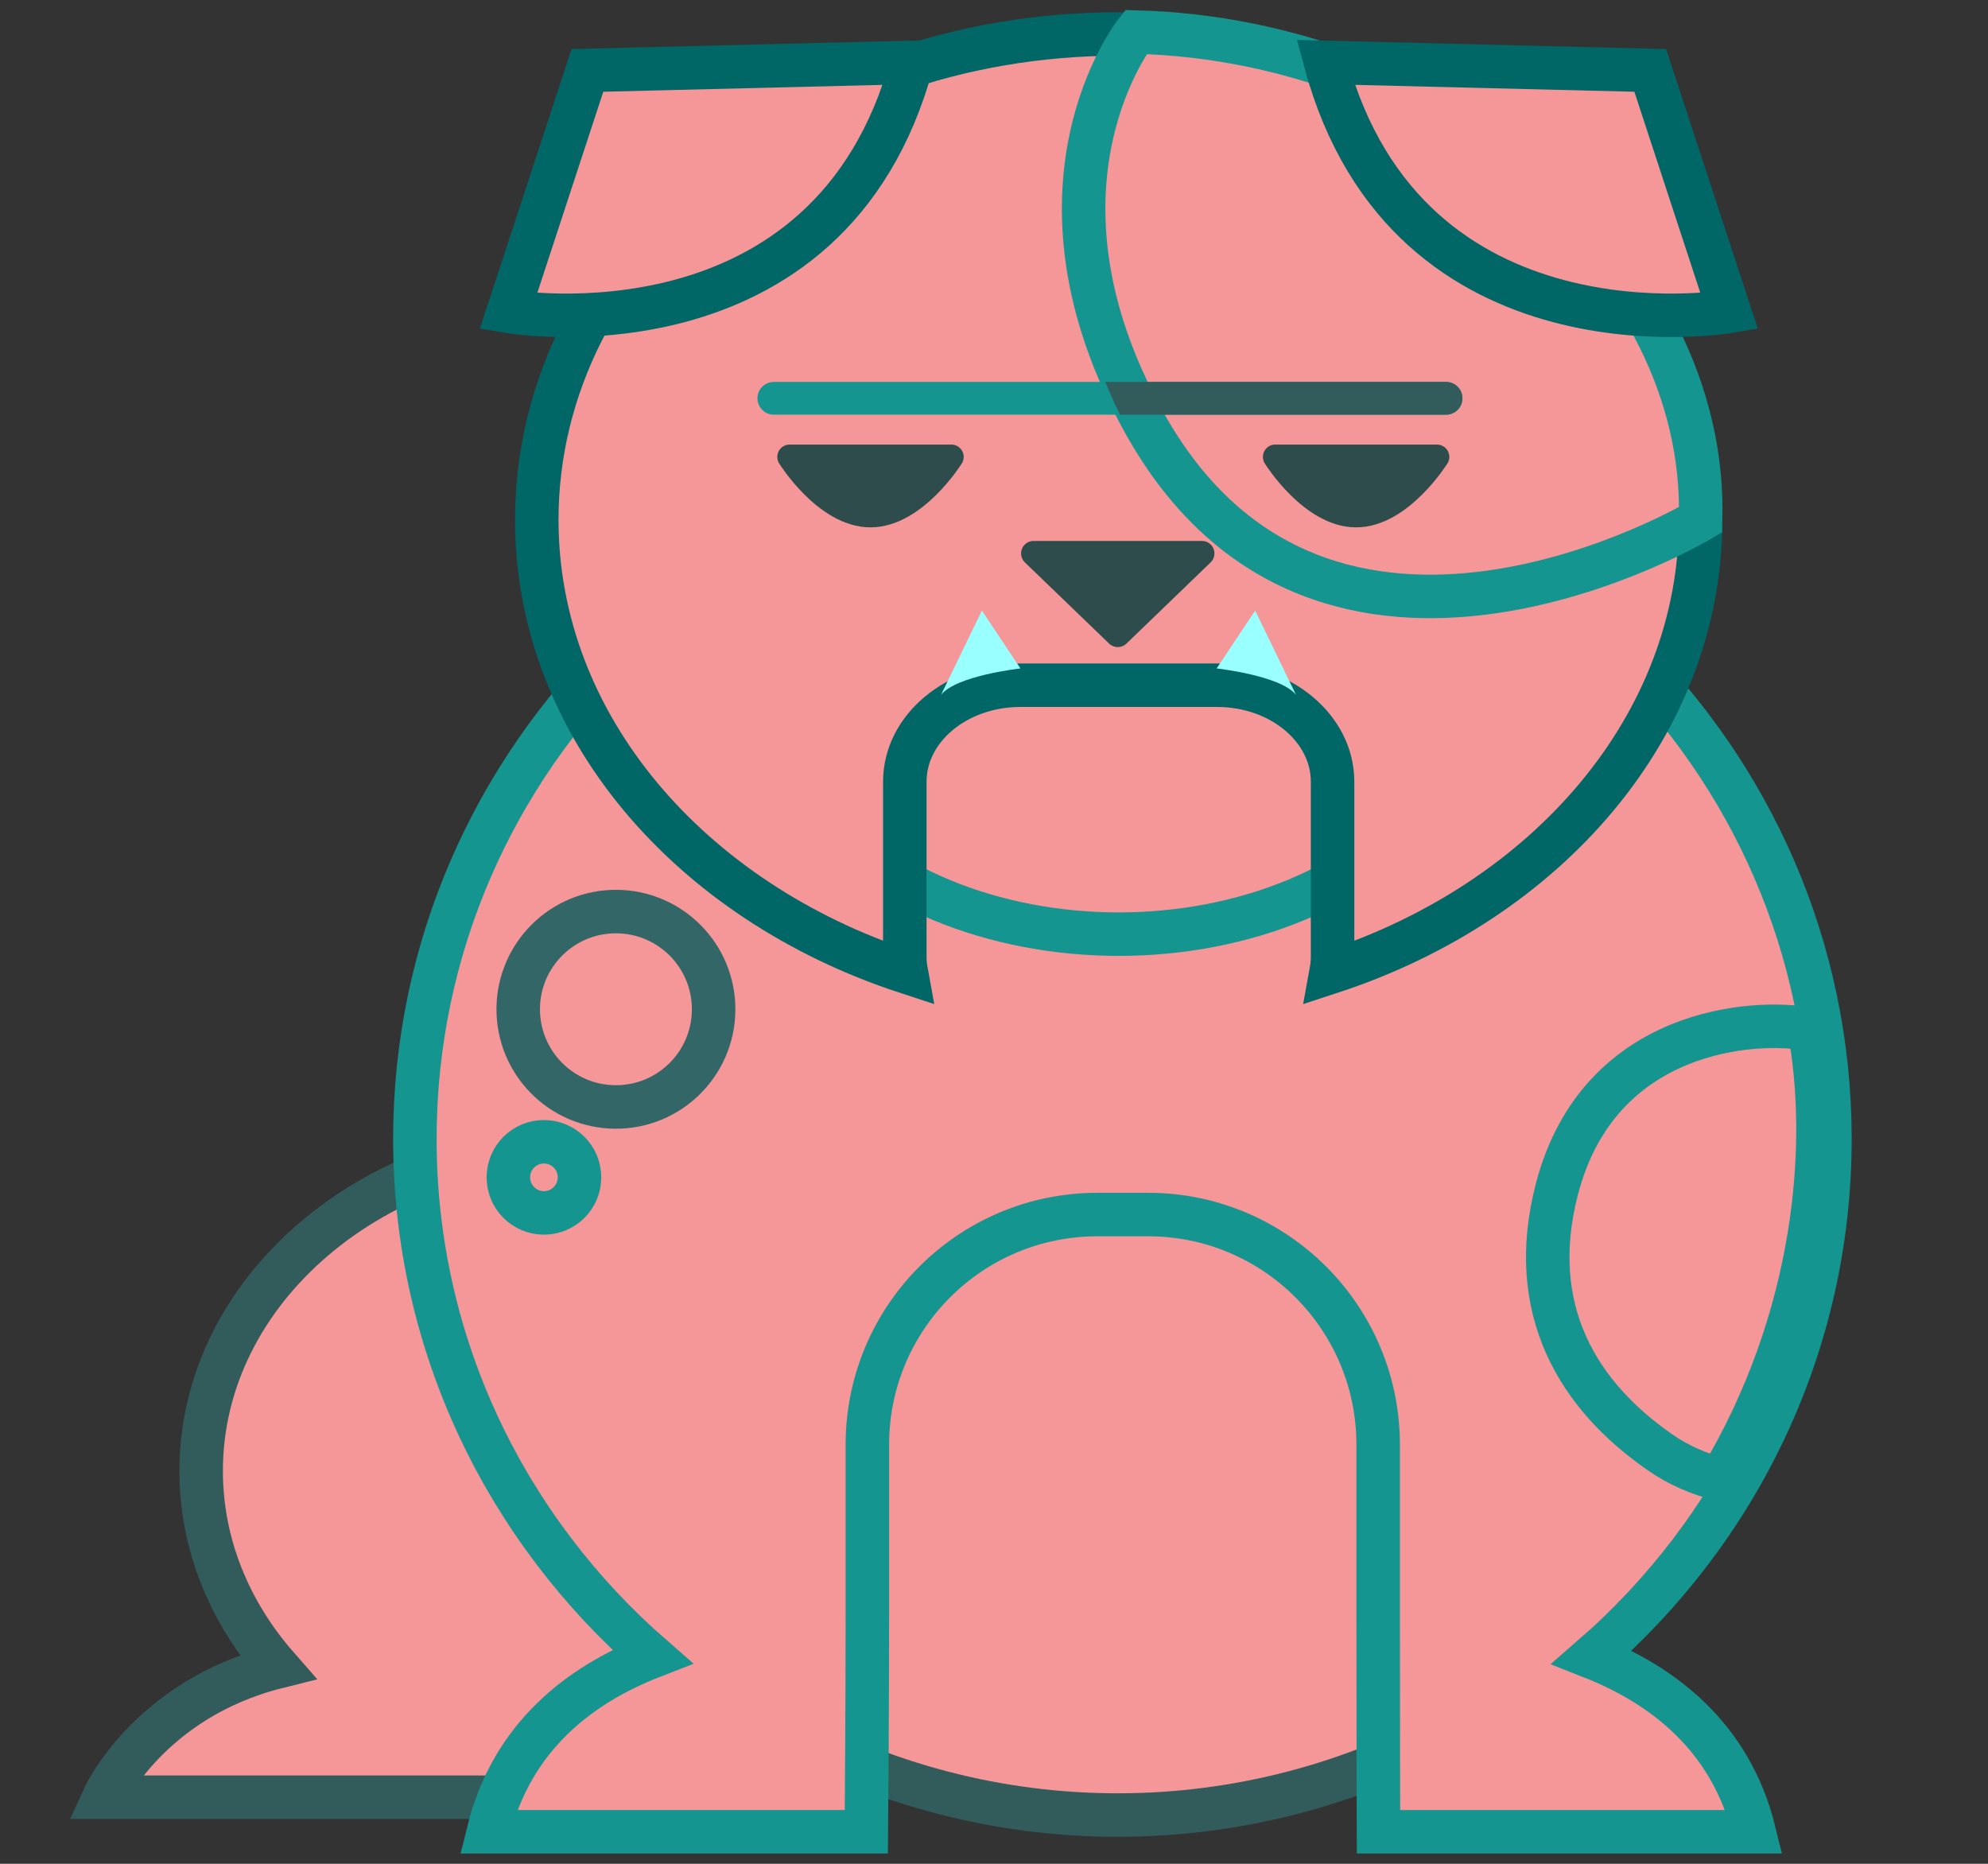 <?xml version="1.0" encoding="utf-8"?>
<!-- Generator: Adobe Illustrator 16.0.0, SVG Export Plug-In . SVG Version: 6.00 Build 0)  -->
<!DOCTYPE svg PUBLIC "-//W3C//DTD SVG 1.1//EN" "http://www.w3.org/Graphics/SVG/1.1/DTD/svg11.dtd">
<svg version="1.1" id="Layer_1" xmlns="http://www.w3.org/2000/svg" xmlns:xlink="http://www.w3.org/1999/xlink" x="0px" y="0px"
	 width="160px" height="150px" viewBox="0 0 160 150" enable-background="new 0 0 160 150" xml:space="preserve">
<rect x="0" y="0" width="160" height="150" fill="#333333" stroke="none"/>
<path fill="#F59698" stroke="#325C5B" stroke-width="3.5" stroke-miterlimit="10" d="M47.342,91.931
	c-17.205,0-31.152,11.841-31.152,26.45c0,5.91,2.284,11.365,6.143,15.769c-10.371,2.594-13.967,10.489-13.967,10.489h35.299
	c1.207,0.122,2.432,0.19,3.678,0.19c17.204,0,31.152-11.841,31.152-26.448C78.494,103.771,64.546,91.931,47.342,91.931z"/>
<ellipse fill="#F59698" stroke="#325C5B" stroke-width="3.5" stroke-miterlimit="10" cx="89.96" cy="92.422" rx="54.802" ry="53.655"/>
<path fill="#F59698" stroke="#14958F" stroke-width="3.5" stroke-miterlimit="10" d="M128.117,133.367
	c11.748-10.211,19.161-25.104,19.161-41.697c0-30.79-25.496-55.751-56.944-55.751c-31.449,0-56.944,24.961-56.944,55.751
	c0,16.567,7.387,31.438,19.104,41.647c-5.76,2.24-11.297,6.403-13.189,14.104h30.421c0,0,0.082-9.398,0.082-17.452v-13.703
	c0-10.227,8.29-18.519,18.519-18.519h4.072c10.229,0,18.519,8.292,18.519,18.519v13.703c0,8.054,0.026,17.452,0.026,17.452h30.237
	C139.302,139.776,133.833,135.619,128.117,133.367z"/>
<ellipse fill="#F59698" stroke="#14958F" stroke-width="3.5" stroke-miterlimit="10" cx="90.037" cy="54.568" rx="28.602" ry="20.613"/>
<path fill="#F59698" stroke="#006666" stroke-width="3.5" stroke-miterlimit="10" d="M90.035,2.735
	c-25.865,0-46.834,17.504-46.834,39.098c0,16.555,12.33,30.696,29.74,36.398c-0.071-0.389-0.119-0.783-0.119-1.187V62.913
	c0-4.29,4.165-7.767,9.305-7.767h15.818c5.139,0,9.304,3.477,9.304,7.767v14.132c0,0.403-0.048,0.798-0.119,1.187
	c17.407-5.703,29.741-19.843,29.741-36.398C136.871,20.239,115.902,2.735,90.035,2.735z"/>
<path fill="#F59698" stroke="#006666" stroke-width="3.5" stroke-miterlimit="10" d="M73.406,5.021l-26.13,0.643L40.914,25.06
	C40.914,25.06,66.791,29.519,73.406,5.021z"/>
<path fill="#99FFFF" d="M75.742,55.917l3.283-6.781l3.102,4.661C82.127,53.797,76.982,54.363,75.742,55.917z"/>
<path fill="#99FFFF" d="M104.304,55.917l-3.283-6.781l-3.102,4.661C97.919,53.797,103.062,54.363,104.304,55.917z"/>
<path fill="#F59698" stroke="#14958F" stroke-width="3.5" stroke-miterlimit="10" d="M136.871,41.833
	c0.55-20.643-20.724-38.596-45.452-39.255c0,0-9.916,12.464,0.705,31.492C106.574,59.957,136.871,41.833,136.871,41.833z"/>
<path fill="#F59698" stroke="#006666" stroke-width="3.5" stroke-miterlimit="10" d="M106.686,5.021l26.131,0.643l6.361,19.396
	C139.178,25.06,113.303,29.519,106.686,5.021z"/>
<path fill="#14958F" d="M117.701,32.055c0,0.728-0.59,1.318-1.316,1.318c0,0-30.114,0-25.597,0c4.517,0-28.507,0-28.507,0
	c-0.728,0-1.318-0.59-1.318-1.318l0,0c0-0.727,0.591-1.317,1.318-1.317c0,0,24.179,0,28.507,0s25.597,0,25.597,0
	C117.111,30.738,117.701,31.328,117.701,32.055L117.701,32.055z"/>
<polygon fill="#2F4C4C" stroke="#2F4C4C" stroke-width="2.009" stroke-linecap="round" stroke-linejoin="round" stroke-miterlimit="10" points="
	89.961,51.073 86.573,47.807 83.184,44.54 89.961,44.54 96.736,44.54 93.349,47.807 "/>
<path fill="#2F4C4C" stroke="#2F4C4C" stroke-width="1.985" stroke-linecap="round" stroke-linejoin="round" stroke-miterlimit="10" d="
	M76.568,36.772c0,0-2.914,4.678-6.509,4.678c-3.596,0-6.508-4.678-6.508-4.678l6.508-0.001L76.568,36.772z"/>
<path fill="#2F4C4C" stroke="#2F4C4C" stroke-width="1.985" stroke-linecap="round" stroke-linejoin="round" stroke-miterlimit="10" d="
	M115.652,36.772c0,0-2.916,4.678-6.51,4.678c-3.596,0-6.508-4.678-6.508-4.678l6.508-0.001L115.652,36.772z"/>
<path fill="#325C5B" d="M90.141,33.373c6.392,0,26.244,0,26.244,0c0.727,0,1.316-0.59,1.316-1.318c0-0.727-0.59-1.317-1.316-1.317
	c0,0-21.921,0-27.429,0C89.308,31.6,89.701,32.479,90.141,33.373z"/>
<path fill="#F59698" stroke="#14958F" stroke-width="3.5" stroke-miterlimit="10" d="M145.613,82.838
	c-4.238-0.831-16.922-0.166-20.31,12.865c-2.537,9.756,1.775,16.66,8.293,21.174c1.517,1.054,3.169,1.77,4.862,2.168
	C146.265,105.998,147.323,92.031,145.613,82.838z"/>
<path fill="#F59698" stroke="#336666" stroke-width="3.5" stroke-miterlimit="10" d="M49.884,89.083
	c-4.34,0.172-7.997-3.205-8.17-7.544s3.204-7.998,7.544-8.169c4.34-0.174,7.998,3.204,8.171,7.543
	C57.6,85.255,54.223,88.911,49.884,89.083z"/>
<circle fill="#F59698" stroke="#14958F" stroke-width="3.5" stroke-miterlimit="10" cx="43.777" cy="94.753" r="2.863"/>
</svg>

